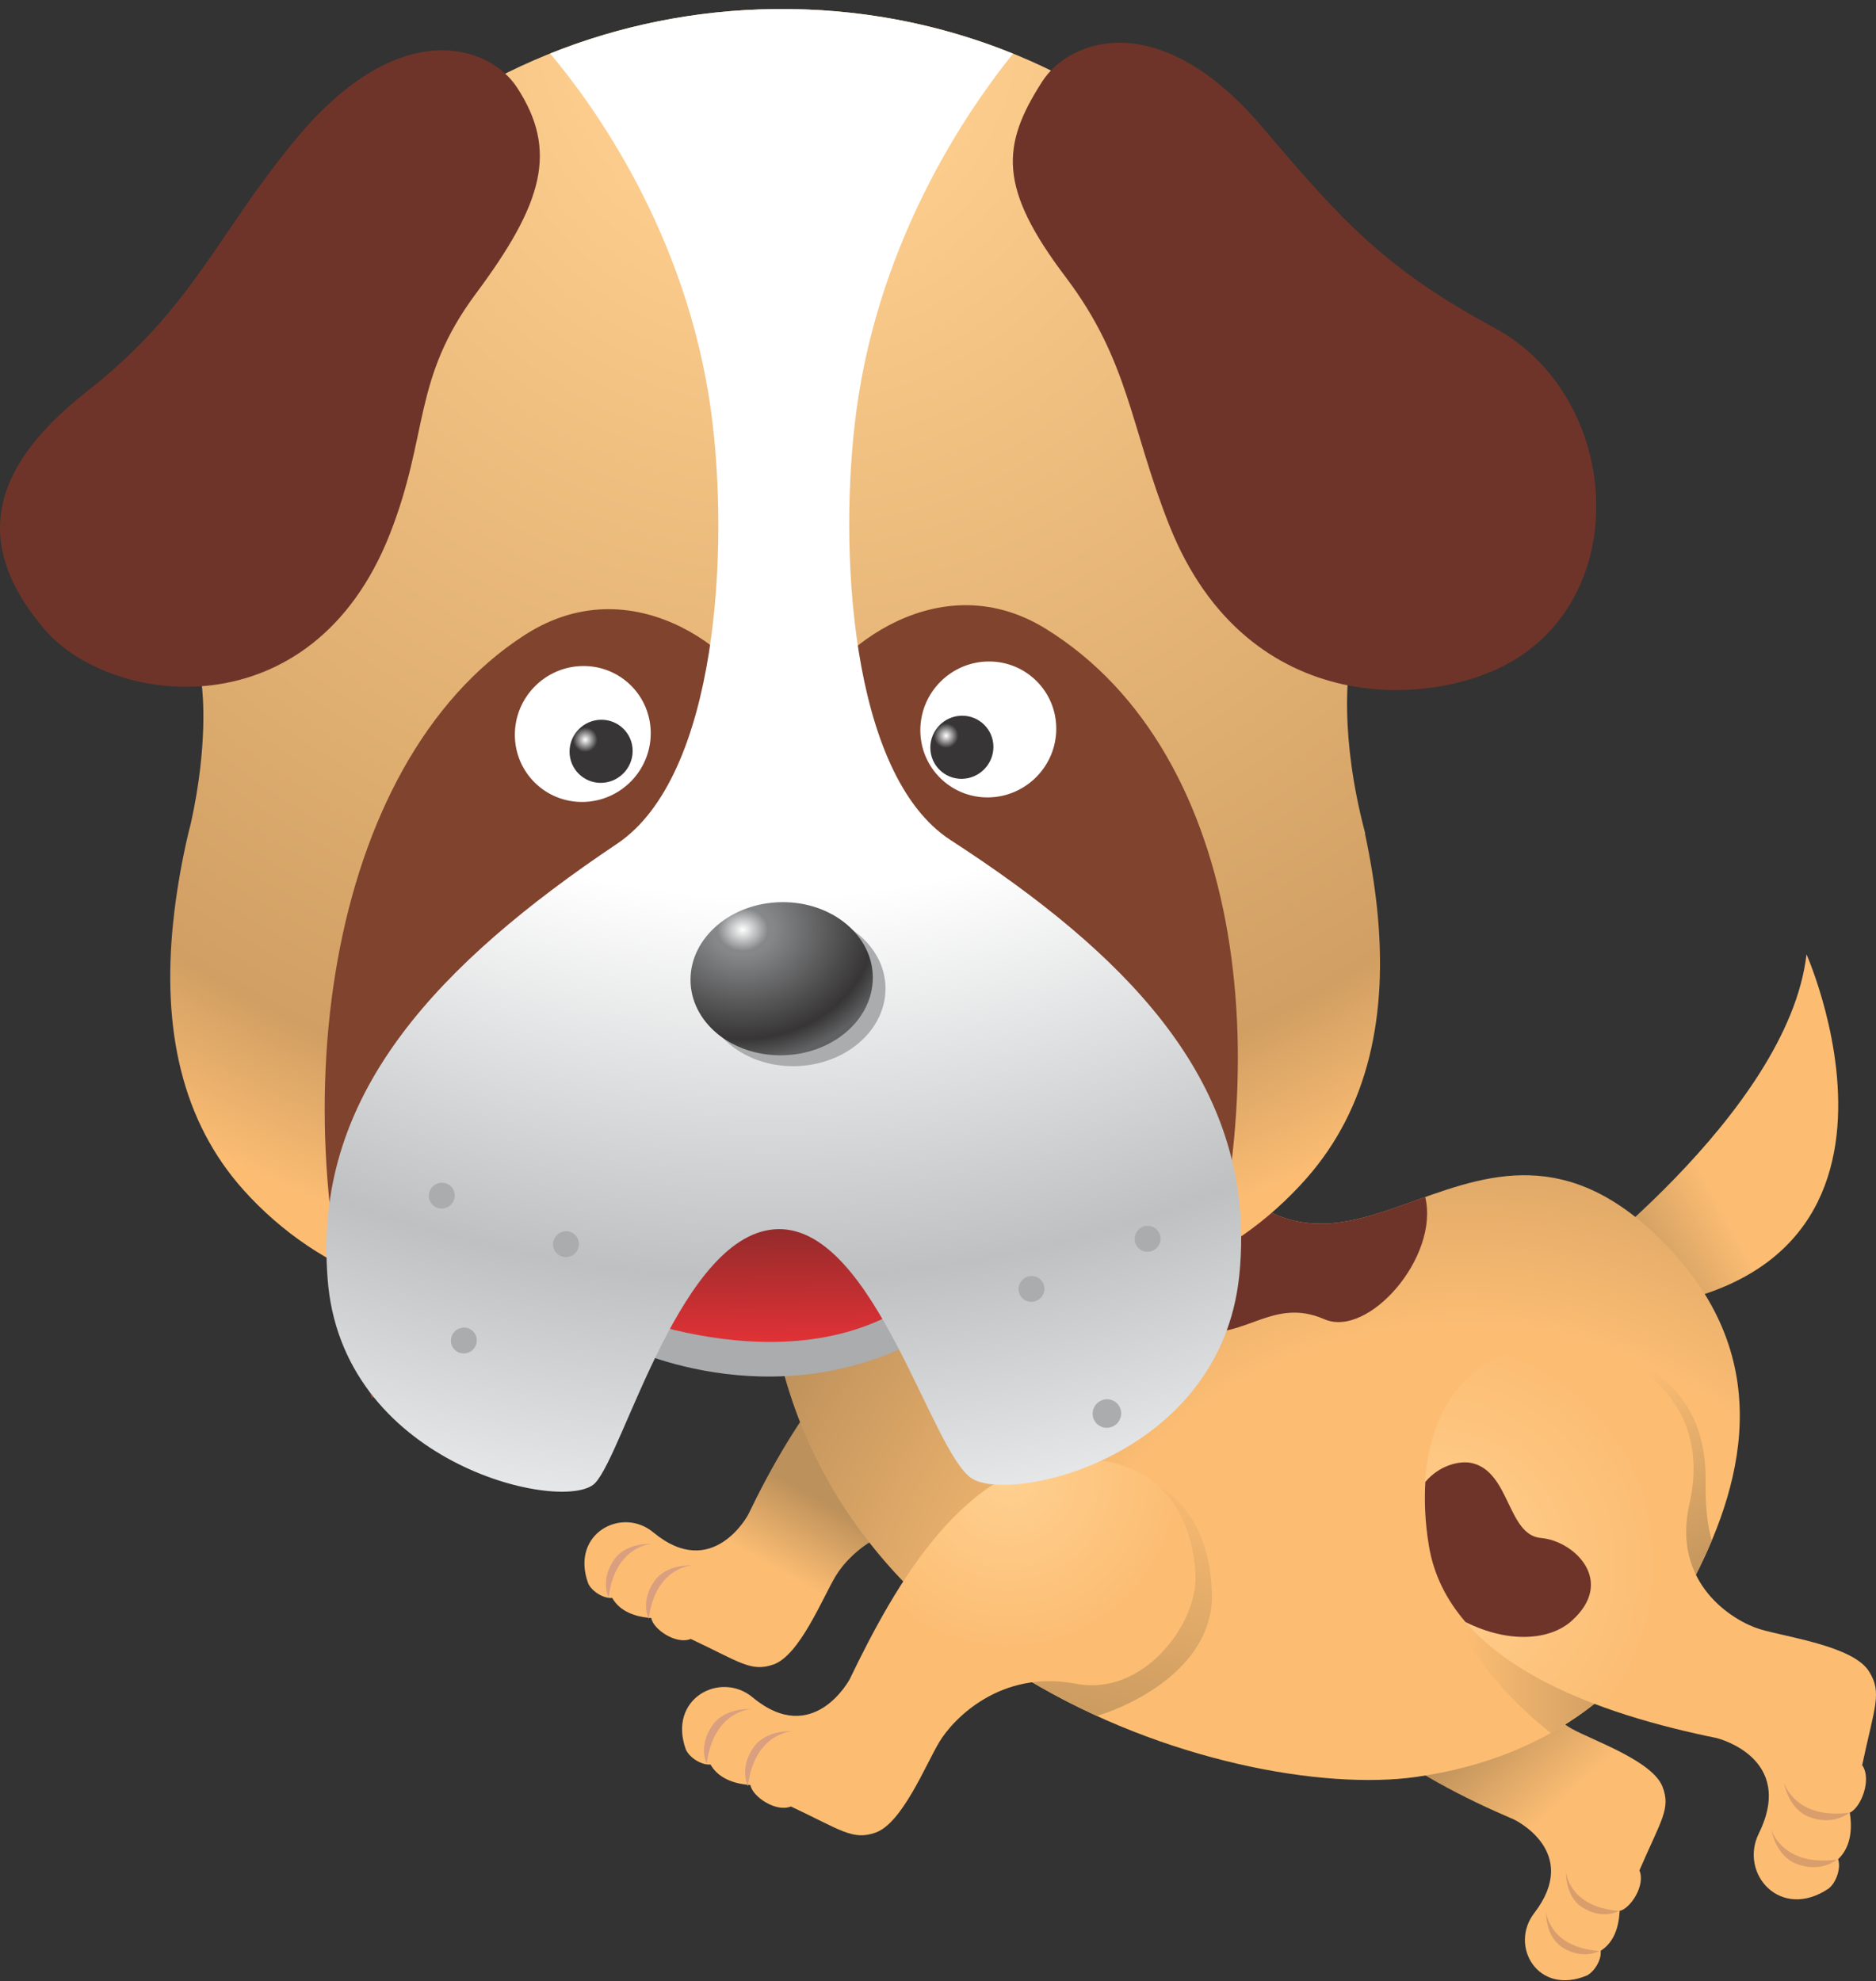 <?xml version="1.0" encoding="utf-8"?>
<svg viewBox="153.04 315.607 121.124 127.914" xmlns="http://www.w3.org/2000/svg">
  <rect x="153.04" y="315.607" width="121.124" height="127.914" fill="#333333" stroke="none"/>
  <defs>
    <linearGradient id="linearGradient4574" spreadMethod="pad" gradientTransform="matrix(2.403,4.177,4.177,-2.403,264.164,62.729)" gradientUnits="userSpaceOnUse" y2="0" x2="1" y1="0" x1="0">
      <stop id="stop4576" offset="0" style="stop-opacity:1;stop-color:#fcbd73"/>
      <stop id="stop4578" offset="0.116" style="stop-opacity:1;stop-color:#fcbd73"/>
      <stop id="stop4580" offset="1" style="stop-opacity:1;stop-color:#bd915b"/>
    </linearGradient>
    <clipPath id="clipPath4588" clipPathUnits="userSpaceOnUse">
      <path id="path4590" d="m 0,595.276 841.89,0 L 841.89,0 0,0 0,595.276 Z"/>
    </clipPath>
    <linearGradient id="linearGradient4612" spreadMethod="pad" gradientTransform="matrix(-6.536,-3.486,-3.486,6.536,310.825,85.445)" gradientUnits="userSpaceOnUse" y2="0" x2="1" y1="0" x1="0">
      <stop id="stop4614" offset="0" style="stop-opacity:1;stop-color:#fcbd73"/>
      <stop id="stop4616" offset="0.116" style="stop-opacity:1;stop-color:#fcbd73"/>
      <stop id="stop4618" offset="1" style="stop-opacity:1;stop-color:#bd915b"/>
    </linearGradient>
    <linearGradient id="linearGradient4634" spreadMethod="pad" gradientTransform="matrix(-4.489,4.97,4.97,4.489,304.666,52.221)" gradientUnits="userSpaceOnUse" y2="0" x2="1" y1="0" x1="0">
      <stop id="stop4636" offset="0" style="stop-opacity:1;stop-color:#fcbd73"/>
      <stop id="stop4638" offset="0.116" style="stop-opacity:1;stop-color:#fcbd73"/>
      <stop id="stop4640" offset="1" style="stop-opacity:1;stop-color:#bd915b"/>
    </linearGradient>
    <clipPath id="clipPath4648" clipPathUnits="userSpaceOnUse">
      <path id="path4650" d="m 0,595.276 841.89,0 L 841.89,0 0,0 0,595.276 Z"/>
    </clipPath>
    <radialGradient id="radialGradient4672" spreadMethod="pad" gradientTransform="matrix(41.02,0,0,-41.02,297.6,53.923)" gradientUnits="userSpaceOnUse" r="1" cy="0" cx="0">
      <stop id="stop4674" offset="0" style="stop-opacity:1;stop-color:#fcbd73"/>
      <stop id="stop4676" offset="0.489" style="stop-opacity:1;stop-color:#fcbd73"/>
      <stop id="stop4678" offset="0.548" style="stop-opacity:1;stop-color:#fcbd73"/>
      <stop id="stop4680" offset="1" style="stop-opacity:1;stop-color:#bd915b"/>
    </radialGradient>
    <linearGradient id="linearGradient4696" spreadMethod="pad" gradientTransform="matrix(5.881,-12.256,-12.256,-5.881,305.188,74.873)" gradientUnits="userSpaceOnUse" y2="0" x2="1" y1="0" x1="0">
      <stop id="stop4698" offset="0" style="stop-opacity:1;stop-color:#fcbd73"/>
      <stop id="stop4700" offset="0.116" style="stop-opacity:1;stop-color:#fcbd73"/>
      <stop id="stop4702" offset="1" style="stop-opacity:1;stop-color:#bd915b"/>
    </linearGradient>
    <clipPath id="clipPath4710" clipPathUnits="userSpaceOnUse">
      <path id="path4712" d="m 0,595.276 841.89,0 L 841.89,0 0,0 0,595.276 Z"/>
    </clipPath>
    <linearGradient id="linearGradient4730" spreadMethod="pad" gradientTransform="matrix(-4.534,-19.553,-19.553,4.534,281.595,72.36)" gradientUnits="userSpaceOnUse" y2="0" x2="1" y1="0" x1="0">
      <stop id="stop4732" offset="0" style="stop-opacity:1;stop-color:#fcbd73"/>
      <stop id="stop4734" offset="0.116" style="stop-opacity:1;stop-color:#fcbd73"/>
      <stop id="stop4736" offset="1" style="stop-opacity:1;stop-color:#bd915b"/>
    </linearGradient>
    <radialGradient id="radialGradient4752" spreadMethod="pad" gradientTransform="matrix(8.802,0,0,-8.802,274.562,68.952)" gradientUnits="userSpaceOnUse" r="1" cy="0" cx="0">
      <stop id="stop4754" offset="0" style="stop-opacity:1;stop-color:#ffd090"/>
      <stop id="stop4756" offset="1" style="stop-opacity:1;stop-color:#fcbd73"/>
    </radialGradient>
    <clipPath id="clipPath4764" clipPathUnits="userSpaceOnUse">
      <path id="path4766" d="m 0,595.276 841.89,0 L 841.89,0 0,0 0,595.276 Z"/>
    </clipPath>
    <linearGradient id="linearGradient4788" spreadMethod="pad" gradientTransform="matrix(11.866,0,0,-11.866,296.747,61.595)" gradientUnits="userSpaceOnUse" y2="0" x2="1" y1="0" x1="0">
      <stop id="stop4790" offset="0" style="stop-opacity:1;stop-color:#fcbd73"/>
      <stop id="stop4792" offset="0.116" style="stop-opacity:1;stop-color:#fcbd73"/>
      <stop id="stop4794" offset="1" style="stop-opacity:1;stop-color:#bd915b"/>
    </linearGradient>
    <radialGradient id="radialGradient4810" spreadMethod="pad" gradientTransform="matrix(3.048,11.32,11.32,-3.048,296.311,64.15)" gradientUnits="userSpaceOnUse" r="1" cy="0" cx="0">
      <stop id="stop4812" offset="0" style="stop-opacity:1;stop-color:#ffd090"/>
      <stop id="stop4814" offset="1" style="stop-opacity:1;stop-color:#fcbd73"/>
    </radialGradient>
    <clipPath id="clipPath4822" clipPathUnits="userSpaceOnUse">
      <path id="path4824" d="m 0,595.276 841.89,0 L 841.89,0 0,0 0,595.276 Z"/>
    </clipPath>
    <radialGradient id="radialGradient4850" spreadMethod="pad" gradientTransform="matrix(65.595,0,0,-65.595,262.64,144.164)" gradientUnits="userSpaceOnUse" r="1" cy="0" cx="0">
      <stop id="stop4852" offset="0" style="stop-opacity:1;stop-color:#ffd090"/>
      <stop id="stop4854" offset="0.102" style="stop-opacity:1;stop-color:#ffd090"/>
      <stop id="stop4856" offset="0.876" style="stop-opacity:1;stop-color:#d19f63"/>
      <stop id="stop4858" offset="1" style="stop-opacity:1;stop-color:#fcbd73"/>
    </radialGradient>
    <clipPath id="clipPath4866" clipPathUnits="userSpaceOnUse">
      <path id="path4868" d="m 0,595.276 841.89,0 L 841.89,0 0,0 0,595.276 Z"/>
    </clipPath>
    <linearGradient id="linearGradient4898" spreadMethod="pad" gradientTransform="matrix(0,7.653,7.653,0,263.514,74.717)" gradientUnits="userSpaceOnUse" y2="0" x2="1" y1="0" x1="0">
      <stop id="stop4900" offset="0" style="stop-opacity:1;stop-color:#ee3338"/>
      <stop id="stop4902" offset="0.044" style="stop-opacity:1;stop-color:#ee3338"/>
      <stop id="stop4904" offset="1" style="stop-opacity:1;stop-color:#8f2a2a"/>
    </linearGradient>
    <radialGradient id="radialGradient4920" spreadMethod="pad" gradientTransform="matrix(75.47,0,0,-75.47,262.097,142.283)" gradientUnits="userSpaceOnUse" r="1" cy="0" cx="0">
      <stop id="stop4922" offset="0" style="stop-opacity:1;stop-color:#ffffff"/>
      <stop id="stop4924" offset="0.573" style="stop-opacity:1;stop-color:#ffffff"/>
      <stop id="stop4926" offset="0.837" style="stop-opacity:1;stop-color:#bec0c2"/>
      <stop id="stop4928" offset="1" style="stop-opacity:1;stop-color:#e7e8e9"/>
    </radialGradient>
    <clipPath id="clipPath4936" clipPathUnits="userSpaceOnUse">
      <path id="path4938" d="m 0,595.276 841.89,0 L 841.89,0 0,0 0,595.276 Z"/>
    </clipPath>
    <radialGradient id="radialGradient4956" spreadMethod="pad" gradientTransform="matrix(8.043,0,0,-6.753,260.796,97.411)" gradientUnits="userSpaceOnUse" r="1" cy="0" cx="0">
      <stop id="stop4958" offset="0" style="stop-opacity:1;stop-color:#ffffff"/>
      <stop id="stop4960" offset="0.163" style="stop-opacity:1;stop-color:#858789"/>
      <stop id="stop4962" offset="0.193" style="stop-opacity:1;stop-color:#858789"/>
      <stop id="stop4964" offset="0.837" style="stop-opacity:1;stop-color:#373535"/>
      <stop id="stop4966" offset="1" style="stop-opacity:1;stop-color:#606163"/>
    </radialGradient>
    <clipPath id="clipPath4974" clipPathUnits="userSpaceOnUse">
      <path id="path4976" d="m 0,595.276 841.89,0 L 841.89,0 0,0 0,595.276 Z"/>
    </clipPath>
    <radialGradient id="radialGradient5026" spreadMethod="pad" gradientTransform="matrix(1.965,0,0,-1.965,271.3,107.314)" gradientUnits="userSpaceOnUse" r="1" cy="0" cx="0">
      <stop id="stop5028" offset="0" style="stop-opacity:1;stop-color:#ffffff"/>
      <stop id="stop5030" offset="0.322" style="stop-opacity:1;stop-color:#373535"/>
      <stop id="stop5032" offset="1" style="stop-opacity:1;stop-color:#373535"/>
    </radialGradient>
    <radialGradient id="radialGradient5048" spreadMethod="pad" gradientTransform="matrix(1.966,0,0,-1.966,252.665,107.314)" gradientUnits="userSpaceOnUse" r="1" cy="0" cx="0">
      <stop id="stop5050" offset="0" style="stop-opacity:1;stop-color:#ffffff"/>
      <stop id="stop5052" offset="0.322" style="stop-opacity:1;stop-color:#373535"/>
      <stop id="stop5054" offset="1" style="stop-opacity:1;stop-color:#373535"/>
    </radialGradient>
  </defs>
  <g id="g4562" transform="matrix(1.25, -0.014, 0, -1.25, -125, 501.052)">
    <g id="g4564">
      <g id="g4570">
        <g id="g4572">
          <path id="path4582" style="fill:url(#linearGradient4574);stroke:none" d="m 261.077,67.195 c 0,0 -1.835,-3.441 -4.902,-0.859 l 0,0 c -1.618,1.366 -4.297,-0.008 -3.363,-2.597 l 0,0 c 0.19,-0.424 0.803,-0.807 1.242,-0.766 l 0,0 c 0.317,-0.561 0.941,-0.972 2.018,-1.062 l 0,0 c 0.086,-0.567 1.269,-1.406 2.042,-1.104 l 0,0 c 2.547,-1.227 3.108,-1.755 4.265,-1.368 l 0,0 c 1.35,0.453 2.537,3.405 3.219,4.537 l 0,0 c 0.681,1.133 3.137,3.579 6.631,1.837 l 0,0 c 4.891,-2.442 8.206,1.561 8.916,4.102 l 0,0 c 1.073,3.849 -1.168,7.833 -7.748,8.369 l 0,0 c -0.197,0.016 -0.391,0.024 -0.583,0.024 l 0,0 c -5.498,-0.001 -9.444,-6.381 -11.737,-11.113"/>
        </g>
      </g>
    </g>
  </g>
  <g id="g4584" transform="matrix(1.25, -0.014, 0, -1.25, -125, 501.052)">
    <g clip-path="url(#clipPath4588)" id="g4586">
      <g transform="translate(258.17,64.602)" id="g4592">
        <path id="path4594" style="fill:#d99f7f;fill-opacity:1;fill-rule:nonzero;stroke:none" d="m 0,0 c 0,0 -1.898,-0.059 -2.229,-2.745 0,0 -0.462,0.914 0.297,1.969 C -1.292,0.111 0,0 0,0"/>
      </g>
      <g transform="translate(256.096,65.741)" id="g4596">
        <path id="path4598" style="fill:#d99f7f;fill-opacity:1;fill-rule:nonzero;stroke:none" d="m 0,0 c 0,0 -1.896,-0.059 -2.229,-2.745 0,0 -0.461,0.916 0.298,1.969 C -1.292,0.11 0,0 0,0"/>
      </g>
    </g>
  </g>
  <g id="g4600" transform="matrix(1.25, -0.014, 0, -1.25, -125, 501.052)">
    <g id="g4602">
      <g id="g4608">
        <g id="g4610">
          <path id="path4620" style="fill:url(#linearGradient4612);stroke:none" d="m 302.893,78.75 0.231,-1.584 c 20.959,-0.524 12.618,18.357 12.618,18.357 l 0,0 C 314.784,87.281 302.893,78.75 302.893,78.75"/>
        </g>
      </g>
    </g>
  </g>
  <g id="g4622" transform="matrix(1.25, -0.014, 0, -1.25, -125, 501.052)">
    <g id="g4624">
      <g id="g4630">
        <g id="g4632">
          <path id="path4642" style="fill:url(#linearGradient4634);stroke:none" d="m 289.097,62.852 c -0.246,-5.802 6.556,-9.67 11.533,-11.846 l 0,0 c 0,0 3.496,-1.691 1.046,-4.85 l 0,0 c -1.294,-1.665 0.175,-4.281 2.72,-3.252 l 0,0 c 0.411,0.207 0.771,0.833 0.712,1.269 l 0,0 c 0.545,0.337 0.932,0.975 0.981,2.05 l 0,0 c 0.561,0.11 1.352,1.32 1.022,2.08 l 0,0 c 1.122,2.588 1.63,3.167 1.195,4.303 l 0,0 c -0.504,1.326 -3.491,2.394 -4.646,3.029 l 0,0 c -1.156,0.638 -3.688,2.987 -2.089,6.539 l 0,0 c 2.239,4.969 -1.876,8.117 -4.437,8.725 l 0,0 c -0.529,0.126 -1.059,0.19 -1.579,0.19 l 0,0 c -3.288,0 -6.215,-2.557 -6.458,-8.237"/>
        </g>
      </g>
    </g>
  </g>
  <g id="g4644" transform="matrix(1.25, -0.014, 0, -1.25, -125, 501.052)">
    <g clip-path="url(#clipPath4648)" id="g4646">
      <g transform="translate(303.315,48.287)" id="g4652">
        <path id="path4654" style="fill:#da9e6c;fill-opacity:1;fill-rule:nonzero;stroke:none" d="m 0,0 c 0,0 0.134,-1.842 2.753,-2.064 0,0 -0.871,-0.482 -1.925,0.215 C -0.058,-1.26 0,0 0,0"/>
      </g>
      <g transform="translate(302.291,46.23)" id="g4656">
        <path id="path4658" style="fill:#da9e6c;fill-opacity:1;fill-rule:nonzero;stroke:none" d="m 0,0 c 0,0 0.125,-1.843 2.748,-2.065 0,0 -0.867,-0.481 -1.922,0.216 C -0.063,-1.262 0,0 0,0"/>
      </g>
    </g>
  </g>
  <g id="g4660" transform="matrix(1.25, -0.014, 0, -1.25, -125, 501.052)">
    <g id="g4662">
      <g id="g4668">
        <g id="g4670">
          <path id="path4682" style="fill:url(#radialGradient4672);stroke:none" d="m 261.988,80.775 c 0.674,-21.341 24.027,-28.76 33.597,-27.514 l 0,0 c 7.305,0.955 11.528,4.922 13.959,9.363 l 0,0 c 2.562,4.678 4.889,11.313 -0.607,17.477 l 0,0 c -5.086,5.703 -9.349,4.344 -13.25,2.985 l 0,0 c -1.785,-0.622 -3.494,-1.243 -5.171,-1.189 l 0,0 c -6.961,0.225 -8.311,11.683 -8.311,11.683 l 0,0 c 0,0 -20.566,-1.677 -20.217,-12.805"/>
        </g>
      </g>
    </g>
  </g>
  <g id="g4684" transform="matrix(1.25, -0.014, 0, -1.25, -125, 501.052)">
    <g id="g4686">
      <g id="g4692">
        <g id="g4694">
          <path id="path4704" style="fill:url(#linearGradient4696);stroke:none" d="m 306.425,65.706 3.012,-3.271 c 0.034,0.064 0.073,0.126 0.107,0.189 l 0,0 c 0.456,0.833 0.903,1.731 1.306,2.675 l 0,0 c -0.209,0.697 -0.336,1.663 -0.317,3.028 l 0,0 c 0.1,7.009 -7.014,7.085 -7.014,7.085 l 0,0 2.906,-9.706 z"/>
        </g>
      </g>
    </g>
  </g>
  <g id="g4706" transform="matrix(1.25, -0.014, 0, -1.25, -125, 501.052)">
    <g clip-path="url(#clipPath4710)" id="g4708">
      <g transform="translate(296.047,83.213)" id="g4714">
        <path id="path4716" style="fill:#6f3429;fill-opacity:1;fill-rule:nonzero;stroke:none" d="m 0,0 c -1.915,-0.659 -3.74,-1.372 -5.531,-1.315 -2.523,0.083 -4.308,1.641 -5.56,3.594 l -4.62,-3.334 c 0,0 1.461,-5.292 3.924,-5.749 2.466,-0.457 3.927,1.735 6.574,0.548 C -2.939,-7.276 0.748,-3.104 0,0"/>
      </g>
    </g>
  </g>
  <g id="g4718" transform="matrix(1.25, -0.014, 0, -1.25, -125, 501.052)">
    <g id="g4720">
      <g id="g4726">
        <g id="g4728">
          <path id="path4738" style="fill:url(#linearGradient4730);stroke:none" d="m 273.696,63.299 c 0,0 1.069,-2.88 2.075,-4.937 l 0,0 c 1.087,-0.652 2.2,-1.24 3.323,-1.766 l 0,0 c 2.419,0.722 6.039,2.769 5.937,6.278 l 0,0 c -0.144,4.989 -3.542,5.95 -3.542,5.95 l 0,0 -7.793,-5.525 z"/>
        </g>
      </g>
    </g>
  </g>
  <g id="g4740" transform="matrix(1.25, -0.014, 0, -1.25, -125, 501.052)">
    <g id="g4742">
      <g id="g4748">
        <g id="g4750">
          <path id="path4758" style="fill:url(#radialGradient4752);stroke:none" d="m 266.321,58.636 c 0,0 -1.879,-3.525 -5.018,-0.878 l 0,0 c -1.656,1.395 -4.398,-0.009 -3.445,-2.66 l 0,0 c 0.195,-0.434 0.824,-0.826 1.272,-0.787 l 0,0 c 0.325,-0.571 0.962,-0.991 2.063,-1.084 l 0,0 c 0.091,-0.581 1.303,-1.441 2.093,-1.131 l 0,0 c 2.607,-1.257 3.184,-1.798 4.365,-1.4 l 0,0 c 1.381,0.465 2.596,3.486 3.298,4.644 l 0,0 c 0.697,1.159 3.15,3.73 7.068,2.93 l 0,0 c 3.472,-0.71 6.306,3.044 6.163,5.594 l 0,0 c -0.126,2.292 -1.166,5.75 -5.739,6.024 l 0,0 c -0.153,0.009 -0.306,0.013 -0.456,0.013 l 0,0 c -5.685,0 -9.298,-6.38 -11.664,-11.265"/>
        </g>
      </g>
    </g>
  </g>
  <g id="g4760" transform="matrix(1.25, -0.014, 0, -1.25, -125, 501.052)">
    <g clip-path="url(#clipPath4764)" id="g4762">
      <g transform="translate(263.345,55.981)" id="g4768">
        <path id="path4770" style="fill:#d99f7f;fill-opacity:1;fill-rule:nonzero;stroke:none" d="m 0,0 c 0,0 -1.946,-0.061 -2.285,-2.811 0,0 -0.472,0.935 0.305,2.015 C -1.325,0.113 0,0 0,0"/>
      </g>
      <g transform="translate(261.221,57.147)" id="g4772">
        <path id="path4774" style="fill:#d99f7f;fill-opacity:1;fill-rule:nonzero;stroke:none" d="m 0,0 c 0,0 -1.942,-0.059 -2.285,-2.809 0,0 -0.47,0.934 0.306,2.013 C -1.323,0.114 0,0 0,0"/>
      </g>
    </g>
  </g>
  <g id="g4776" transform="matrix(1.25, -0.014, 0, -1.25, -125, 501.052)">
    <g id="g4778">
      <g id="g4784">
        <g id="g4786">
          <path id="path4796" style="fill:url(#linearGradient4788);stroke:none" d="m 302.533,55.451 c 2.54,1.396 4.456,3.287 5.899,5.376 l 0,0 -11.424,6.912 c 0,0 -2.249,-6.032 5.525,-12.288"/>
        </g>
      </g>
    </g>
  </g>
  <g id="g4798" transform="matrix(1.25, -0.014, 0, -1.25, -125, 501.052)">
    <g id="g4800">
      <g id="g4806">
        <g id="g4808">
          <path id="path4816" style="fill:url(#radialGradient4810);stroke:none" d="m 296.23,65.236 c 0.996,-6.245 9.098,-8.899 14.881,-10.144 l 0,0 c 0,0 4.1,-1.049 2.166,-4.952 l 0,0 c -1.022,-2.06 1.118,-4.533 3.61,-2.882 l 0,0 c 0.397,0.31 0.646,1.059 0.487,1.509 l 0,0 c 0.51,0.478 0.782,1.241 0.604,2.4 l 0,0 c 0.572,0.239 1.154,1.705 0.639,2.444 l 0,0 c 0.638,3.005 1.052,3.736 0.345,4.851 l 0,0 c -0.826,1.309 -4.251,1.803 -5.62,2.229 l 0,0 c -1.371,0.432 -4.585,2.39 -3.647,6.527 l 0,0 c 1.315,5.791 -3.763,8.262 -6.627,8.354 l 0,0 c -0.088,0.003 -0.175,0.004 -0.263,0.004 l 0,0 c -4.223,0 -7.684,-3.396 -6.575,-10.34"/>
        </g>
      </g>
    </g>
  </g>
  <g id="g4818" transform="matrix(1.25, -0.014, 0, -1.25, -125, 501.052)">
    <g clip-path="url(#clipPath4822)" id="g4820">
      <g transform="translate(303.595,61.218)" id="g4826">
        <path id="path4828" style="fill:#6f3429;fill-opacity:1;fill-rule:nonzero;stroke:none" d="M 0,0 C 2.316,2.029 0.159,4.146 -1.57,4.313 -3.292,4.482 -3.166,7.693 -5.09,8.211 -5.75,8.39 -6.831,8.121 -7.542,7.275 -7.6,6.293 -7.56,5.212 -7.366,4.019 -7.121,2.477 -6.44,1.152 -5.466,0.014 -3.181,-1.148 -1.087,-0.953 0,0"/>
      </g>
      <g transform="translate(314.573,52.77)" id="g4830">
        <path id="path4832" style="fill:#da9e6c;fill-opacity:1;fill-rule:nonzero;stroke:none" d="m 0,0 c 0,0 0.533,-1.938 3.382,-1.607 0,0 -0.822,-0.704 -2.099,-0.186 C 0.207,-1.357 0,0 0,0"/>
      </g>
      <g transform="translate(313.918,50.35)" id="g4834">
        <path id="path4836" style="fill:#da9e6c;fill-opacity:1;fill-rule:nonzero;stroke:none" d="m 0,0 c 0,0 0.537,-1.938 3.388,-1.606 0,0 -0.826,-0.705 -2.103,-0.186 C 0.211,-1.356 0,0 0,0"/>
      </g>
    </g>
  </g>
  <g id="g4838" transform="matrix(1.25, -0.014, 0, -1.25, -125, 501.052)">
    <g id="g4840">
      <g id="g4846">
        <g id="g4848">
          <path id="path4860" style="fill:url(#radialGradient4850);stroke:none" d="m 232.15,116.481 c 0,-2.088 0.245,-4.119 0.7,-6.077 l 0,0 c 0.067,-0.53 0.324,-3.176 -0.554,-7.148 l 0,0 c -0.092,-0.363 -0.184,-0.727 -0.261,-1.084 l 0,0 c -0.015,-0.053 -0.033,-0.155 -0.033,-0.155 l 0,0 c -0.284,-1.325 -0.489,-2.606 -0.618,-3.82 l 0,0 c -0.595,-5.608 0.45,-10.357 3.623,-13.937 l 0,0 c 3.938,-4.438 9.942,-6.842 14.858,-4.749 l 0,0 c 11.977,5.102 13.331,5.102 25.206,0 l 0,0 c 4.91,-2.107 10.922,0.311 14.859,4.749 l 0,0 c 3.174,3.58 4.217,8.329 3.625,13.937 l 0,0 c -0.131,1.214 -0.336,2.495 -0.619,3.82 l 0,0 0.015,0 c -1.373,5.178 -0.84,8.492 -0.84,8.492 l 0,0 -0.002,0 c 0.435,1.927 0.674,3.924 0.674,5.972 l 0,0 c 0,15.723 -13.575,28.468 -30.318,28.468 l 0,0 c -16.741,0 -30.315,-12.745 -30.315,-28.468"/>
        </g>
      </g>
    </g>
  </g>
  <g id="g4862" transform="matrix(1.25, -0.014, 0, -1.25, -125, 501.052)">
    <g clip-path="url(#clipPath4866)" id="g4864">
      <g transform="translate(261.572,109.078)" id="g4870">
        <path id="path4872" style="fill:#80432e;fill-opacity:1;fill-rule:nonzero;stroke:none" d="m 0,0 c -0.324,1.944 -6.097,7.439 -12.029,3.688 -10.337,-6.538 -12.824,-24.864 -7.906,-39.35 L -4.214,-24.802 0,0 Z"/>
      </g>
      <g transform="translate(249.025,107.614)" id="g4874">
        <path id="path4876" style="fill:#ffffff;fill-opacity:1;fill-rule:nonzero;stroke:none" d="m 0,0 c 0,-1.938 1.57,-3.51 3.509,-3.51 1.94,0 3.51,1.572 3.51,3.51 0,1.939 -1.57,3.511 -3.51,3.511 C 1.57,3.511 0,1.939 0,0"/>
      </g>
      <g transform="translate(264.442,109.078)" id="g4878">
        <path id="path4880" style="fill:#80432e;fill-opacity:1;fill-rule:nonzero;stroke:none" d="M 0,0 C 0.324,1.944 6.099,7.439 12.03,3.688 22.368,-2.85 24.253,-19.431 19.335,-33.919 L 4.214,-24.802 0,0 Z"/>
      </g>
      <g transform="translate(254.363,76.123)" id="g4882">
        <path id="path4884" style="fill:#aaacae;fill-opacity:1;fill-rule:nonzero;stroke:none" d="m 0,0 c 0,0 7.92,-4.265 16.143,0.304 8.225,4.57 -2.74,5.178 -2.74,5.178 L 0.456,5.331 0,0 Z"/>
      </g>
    </g>
  </g>
  <g id="g4886" transform="matrix(1.25, -0.014, 0, -1.25, -125, 501.052)">
    <g id="g4888">
      <g id="g4894">
        <g id="g4896">
          <path id="path4906" style="fill:url(#linearGradient4898);stroke:none" d="m 255.86,84.982 -2.317,-6.955 c 0,0 10.822,-5.024 17.39,1.16 l 0,0 c 6.571,6.183 -1.62,6.516 -1.62,6.516 l 0,0 -13.453,-0.721 z"/>
        </g>
      </g>
    </g>
  </g>
  <g id="g4908" transform="matrix(1.25, -0.014, 0, -1.25, -125, 501.052)">
    <g id="g4910">
      <g id="g4916">
        <g id="g4918">
          <path id="path4930" style="fill:url(#radialGradient4920);stroke:none" d="m 250.847,142.781 c 2.197,-2.629 7.072,-9.367 8.319,-18.618 l 0,0 c 0.939,-6.987 0.36,-18.798 -4.864,-22.24 l 0,0 C 244.939,95.752 239.07,89.326 239.299,80.721 l 0,0 c 0.012,-0.482 0.039,-0.969 0.088,-1.466 l 0,0 c 0.975,-9.348 12.273,-11.9 13.781,-10.342 l 0,0 c 1.506,1.559 4.479,13.012 9.475,13.012 l 0,0 c 4.996,0 7.915,-11.738 10.02,-13.012 l 0,0 c 2.109,-1.276 12.807,0.994 13.779,10.342 l 0,0 c 0.073,0.692 0.102,1.368 0.099,2.032 l 0,0 c -0.04,8.321 -5.853,14.601 -15.011,20.636 l 0,0 c -5.223,3.442 -5.803,15.253 -4.862,22.24 l 0,0 c 1.203,8.944 5.802,15.537 8.089,18.342 l 0,0 c -3.759,1.567 -7.915,2.444 -12.292,2.444 l 0,0 c -4.114,0 -8.039,-0.773 -11.618,-2.168"/>
        </g>
      </g>
    </g>
  </g>
  <g id="g4932" transform="matrix(1.25, -0.014, 0, -1.25, -125, 501.052)">
    <g clip-path="url(#clipPath4936)" id="g4934">
      <g transform="translate(268.169,94.289)" id="g4940">
        <path id="path4942" style="fill:#aaacae;fill-opacity:1;fill-rule:nonzero;stroke:none" d="m 0,0 c 0,-2.184 -2.107,-3.956 -4.708,-3.956 -2.603,0 -4.711,1.772 -4.711,3.956 0,2.185 2.108,3.954 4.711,3.954 C -2.107,3.954 0,2.185 0,0"/>
      </g>
    </g>
  </g>
  <g id="g4944" transform="matrix(1.25, -0.014, 0, -1.25, -125, 501.052)">
    <g id="g4946">
      <g id="g4952">
        <g id="g4954">
          <path id="path4968" style="fill:url(#radialGradient4956);stroke:none" d="m 258.098,94.858 c 0,-2.184 2.106,-3.956 4.708,-3.956 l 0,0 c 2.6,0 4.709,1.772 4.709,3.956 l 0,0 c 0,2.183 -2.109,3.955 -4.709,3.955 l 0,0 c -2.602,0 -4.708,-1.772 -4.708,-3.955"/>
        </g>
      </g>
    </g>
  </g>
  <g id="g4970" transform="matrix(1.25, -0.014, 0, -1.25, -125, 501.052)">
    <g clip-path="url(#clipPath4974)" id="g4972">
      <g transform="translate(276.99,107.614)" id="g4978">
        <path id="path4980" style="fill:#ffffff;fill-opacity:1;fill-rule:nonzero;stroke:none" d="m 0,0 c 0,-1.938 -1.572,-3.51 -3.513,-3.51 -1.936,0 -3.508,1.572 -3.508,3.51 0,1.939 1.572,3.511 3.508,3.511 C -1.572,3.511 0,1.939 0,0"/>
      </g>
      <g transform="translate(276.262,141.047)" id="g4982">
        <path id="path4984" style="fill:#6f3429;fill-opacity:1;fill-rule:nonzero;stroke:none" d="m 0,0 c 1.405,2.178 6.047,3.87 11.399,-2.511 4.136,-4.931 6.368,-7.387 11.972,-10.479 6.278,-3.465 7.224,-13.246 1.2,-17.046 -4.053,-2.562 -13.956,-3.192 -18.003,7.041 -2.034,5.151 -2.063,8.491 -5.357,12.888 C -2.267,-5.469 -2.126,-3.283 0,0"/>
      </g>
      <g transform="translate(249.137,141.047)" id="g4986">
        <path id="path4988" style="fill:#6f3429;fill-opacity:1;fill-rule:nonzero;stroke:none" d="m 0,0 c -1.407,2.178 -6.047,3.87 -11.4,-2.511 -4.135,-4.931 -5.307,-8.677 -10.821,-12.946 -5.673,-4.391 -5.445,-8.389 -2.185,-12.256 3.384,-4.011 13.79,-5.515 17.838,4.718 2.034,5.151 1.148,7.972 4.442,12.368 C 1.355,-5.989 2.126,-3.283 0,0"/>
      </g>
      <g transform="translate(282.375,81.21)" id="g4990">
        <path id="path4992" style="fill:#aaacae;fill-opacity:1;fill-rule:nonzero;stroke:none" d="m 0,0 c 0,-0.369 -0.299,-0.668 -0.669,-0.668 -0.368,0 -0.667,0.299 -0.667,0.668 0,0.369 0.299,0.67 0.667,0.67 C -0.299,0.67 0,0.369 0,0"/>
      </g>
      <g transform="translate(280.343,72.211)" id="g4994">
        <path id="path4996" style="fill:#aaacae;fill-opacity:1;fill-rule:nonzero;stroke:none" d="m 0,0 c 0,-0.409 -0.33,-0.737 -0.738,-0.737 -0.407,0 -0.737,0.328 -0.737,0.737 0,0.407 0.33,0.736 0.737,0.736 C -0.33,0.736 0,0.407 0,0"/>
      </g>
      <g transform="translate(276.378,78.691)" id="g4998">
        <path id="path5000" style="fill:#aaacae;fill-opacity:1;fill-rule:nonzero;stroke:none" d="m 0,0 c 0,-0.369 -0.299,-0.667 -0.667,-0.667 -0.368,0 -0.669,0.298 -0.669,0.667 0,0.37 0.301,0.668 0.669,0.668 C -0.299,0.668 0,0.37 0,0"/>
      </g>
      <g transform="translate(247.06,76.355)" id="g5002">
        <path id="path5004" style="fill:#aaacae;fill-opacity:1;fill-rule:nonzero;stroke:none" d="m 0,0 c 0,-0.371 -0.299,-0.668 -0.669,-0.668 -0.37,0 -0.667,0.297 -0.667,0.668 0,0.367 0.297,0.668 0.667,0.668 C -0.299,0.668 0,0.367 0,0"/>
      </g>
      <g transform="translate(245.919,83.849)" id="g5006">
        <path id="path5008" style="fill:#aaacae;fill-opacity:1;fill-rule:nonzero;stroke:none" d="m 0,0 c 0,-0.37 -0.297,-0.667 -0.667,-0.667 -0.37,0 -0.669,0.297 -0.669,0.667 0,0.37 0.299,0.668 0.669,0.668 C -0.297,0.668 0,0.37 0,0"/>
      </g>
      <g transform="translate(252.336,81.269)" id="g5010">
        <path id="path5012" style="fill:#aaacae;fill-opacity:1;fill-rule:nonzero;stroke:none" d="m 0,0 c 0,-0.369 -0.301,-0.667 -0.669,-0.667 -0.368,0 -0.669,0.298 -0.669,0.667 0,0.37 0.301,0.67 0.669,0.67 C -0.301,0.67 0,0.37 0,0"/>
      </g>
    </g>
  </g>
  <g id="g5014" transform="matrix(1.25, -0.014, 0, -1.25, -125, 501.052)">
    <g id="g5016">
      <g id="g5022">
        <g id="g5024">
          <path id="path5034" style="fill:url(#radialGradient5026);stroke:none" d="m 270.485,106.71 c 0,-0.9 0.728,-1.631 1.628,-1.631 l 0,0 c 0.898,0 1.631,0.731 1.631,1.631 l 0,0 c 0,0.899 -0.733,1.629 -1.631,1.629 l 0,0 c -0.9,0 -1.628,-0.73 -1.628,-1.629"/>
        </g>
      </g>
    </g>
  </g>
  <g id="g5036" transform="matrix(1.25, -0.014, 0, -1.25, -125, 501.052)">
    <g id="g5038">
      <g id="g5044">
        <g id="g5046">
          <path id="path5056" style="fill:url(#radialGradient5048);stroke:none" d="m 251.85,106.71 c 0,-0.9 0.731,-1.631 1.629,-1.631 l 0,0 c 0.9,0 1.631,0.731 1.631,1.631 l 0,0 c 0,0.899 -0.731,1.629 -1.631,1.629 l 0,0 c -0.898,0 -1.629,-0.73 -1.629,-1.629"/>
        </g>
      </g>
    </g>
  </g>
</svg>